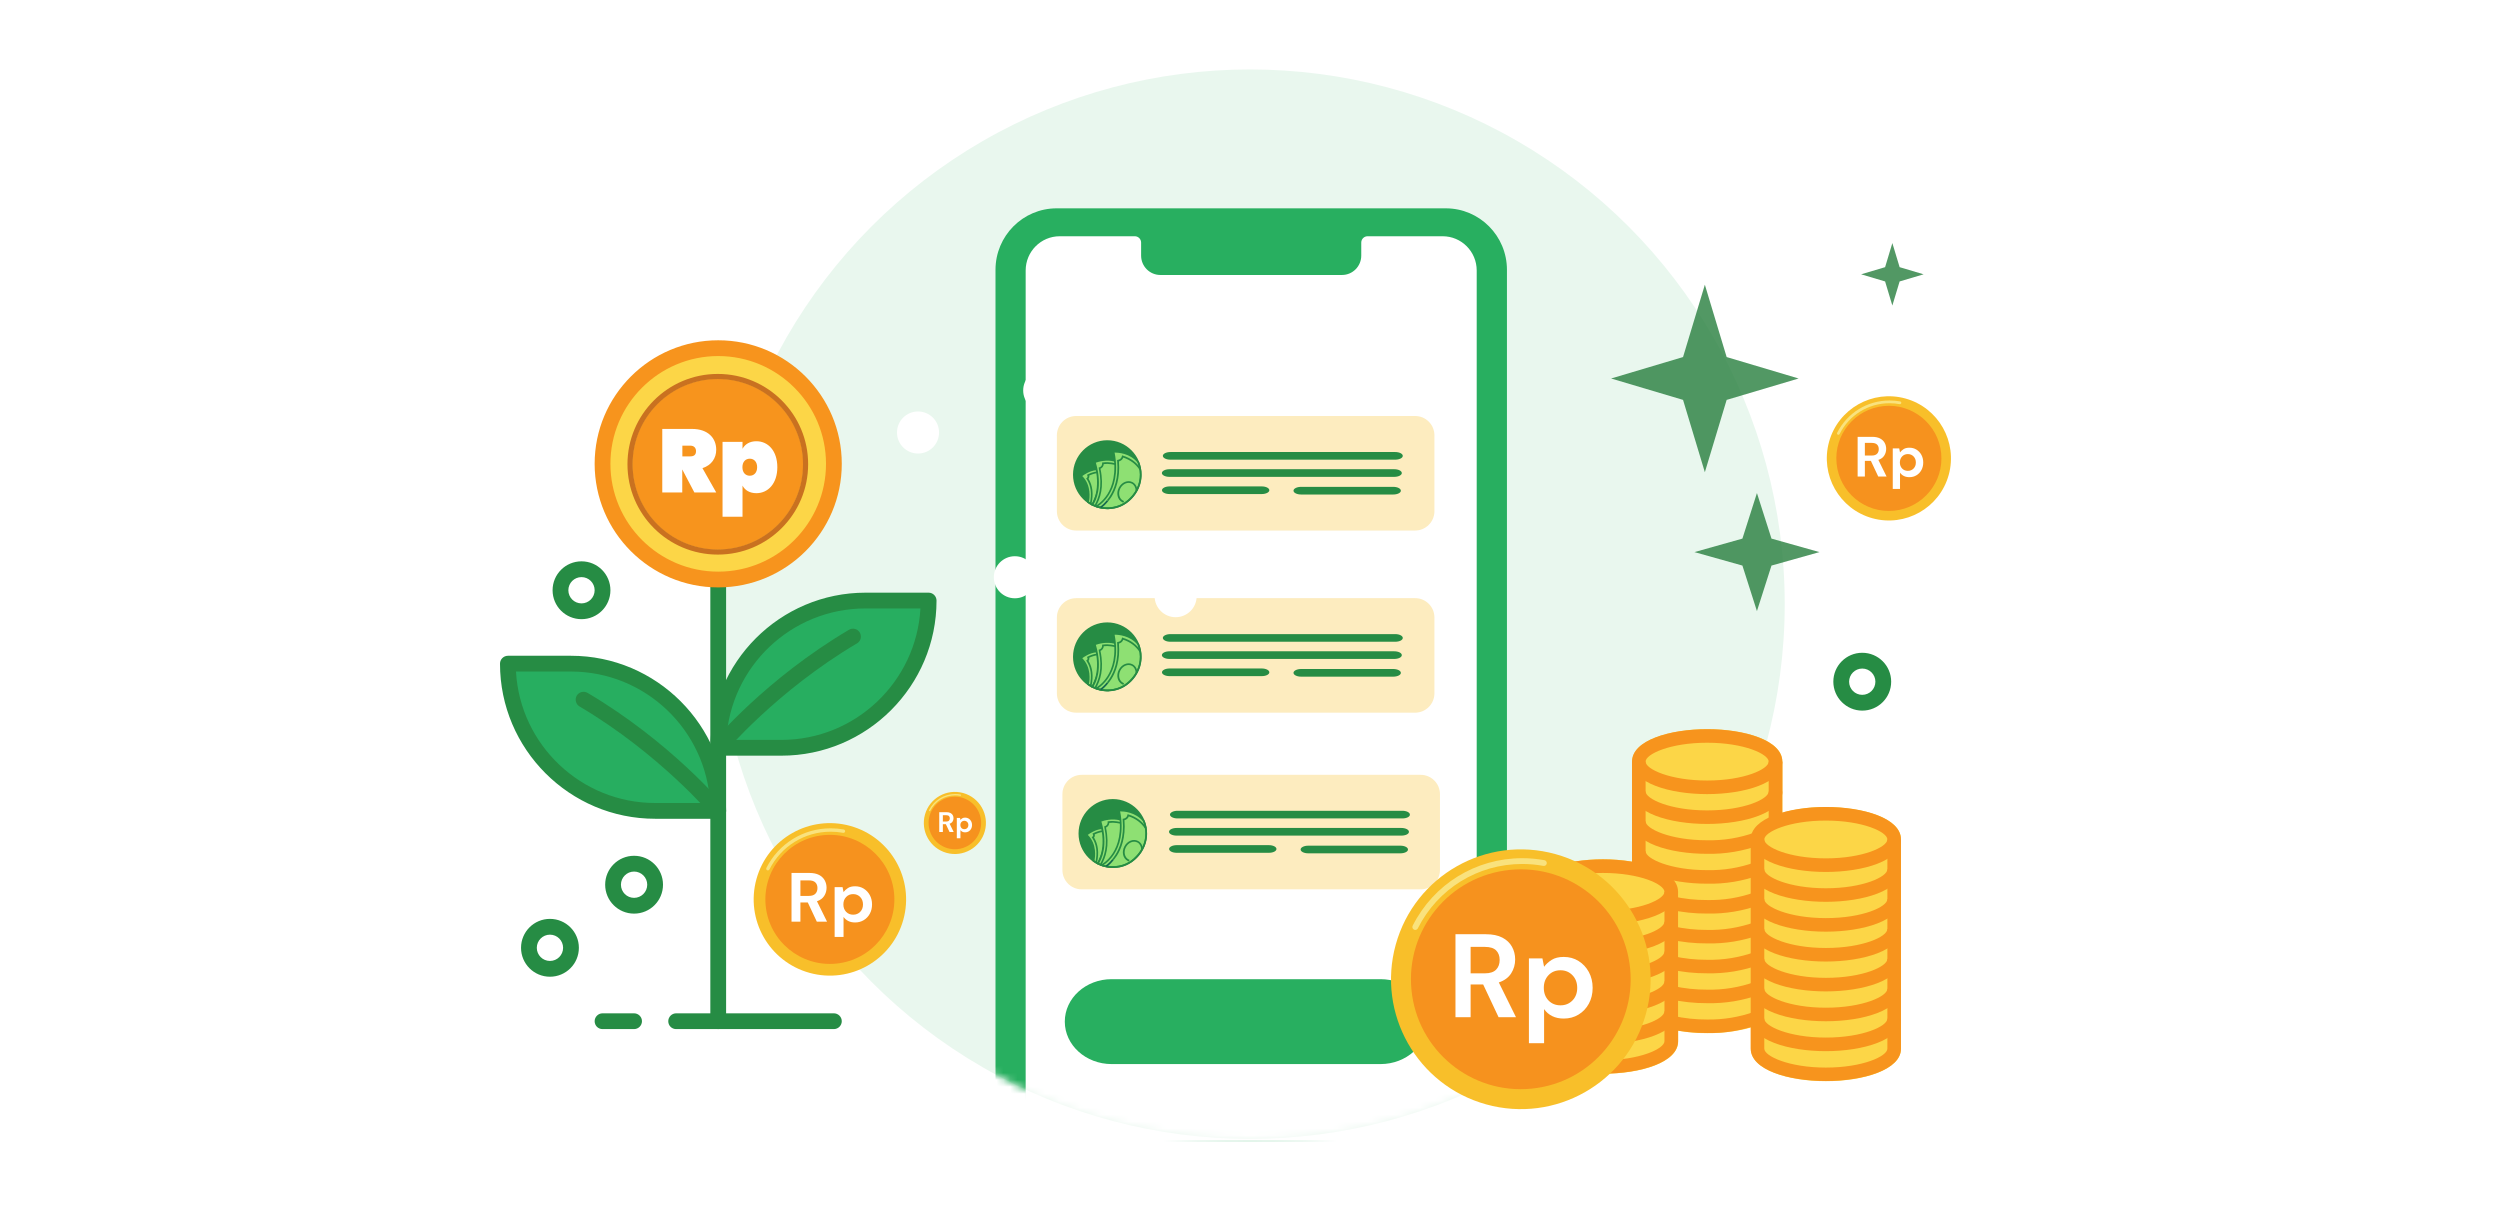 <svg width="360" height="174" viewBox="0 0 360 174" fill="none" xmlns="http://www.w3.org/2000/svg">
<rect width="360" height="174" fill="white"/>
<circle cx="77" cy="77" r="77" transform="matrix(-1 0 0 1 257 10)" fill="#E9F7EE"/>
<mask id="mask0_124_5194" style="mask-type:alpha" maskUnits="userSpaceOnUse" x="103" y="10" width="154" height="154">
<circle cx="77" cy="77" r="77" transform="matrix(-1 0 0 1 257 10)" fill="#E9F7EE"/>
</mask>
<g mask="url(#mask0_124_5194)">
<path d="M152.159 168.26H208.193C213.054 168.26 217 164.293 217 159.408V38.851C217 33.966 213.054 30 208.193 30H152.159C147.298 30 143.352 33.966 143.352 38.851V159.408C143.352 164.304 147.298 168.26 152.159 168.26Z" fill="#28AF60"/>
<path d="M164.32 34.928V36.809C164.32 38.354 165.568 39.597 167.095 39.597H193.246C194.784 39.597 196.021 38.343 196.021 36.809V34.928C196.021 34.431 196.429 34.02 196.924 34.02H207.741C210.451 34.02 212.645 36.225 212.645 38.949V159.311C212.645 162.035 210.451 164.239 207.741 164.239H152.599C149.89 164.239 147.696 162.035 147.696 159.311V38.949C147.696 36.225 149.89 34.02 152.599 34.02H163.417C163.912 34.02 164.32 34.431 164.32 34.928Z" fill="white"/>
<path d="M160.073 153.227H198.795C202.526 153.227 205.537 150.487 205.537 147.113C205.537 143.73 202.515 141 198.795 141H160.073C156.341 141 153.331 143.74 153.331 147.113C153.331 150.487 156.352 153.227 160.073 153.227Z" fill="#28AF60"/>
<path fill-rule="evenodd" clip-rule="evenodd" d="M203.784 76.396H154.965C153.438 76.396 152.191 75.154 152.191 73.608V62.693C152.191 61.158 153.427 59.904 154.965 59.904H203.784C205.311 59.904 206.559 61.147 206.559 62.693V73.608C206.559 75.143 205.311 76.396 203.784 76.396Z" fill="#F8BF2A" fill-opacity="0.3"/>
<path d="M200.905 66.194H168.544C167.934 66.194 167.449 65.946 167.449 65.643C167.449 65.34 167.948 65.092 168.544 65.092H200.905C201.515 65.092 202 65.34 202 65.643C202 65.946 201.515 66.194 200.905 66.194Z" fill="#268C44"/>
<path d="M200.766 68.669H168.405C167.795 68.669 167.31 68.421 167.31 68.118C167.31 67.815 167.809 67.567 168.405 67.567H200.766C201.376 67.567 201.861 67.815 201.861 68.118C201.861 68.421 201.376 68.669 200.766 68.669Z" fill="#268C44"/>
<path d="M181.688 71.144H168.419C167.809 71.144 167.324 70.895 167.324 70.593C167.324 70.29 167.823 70.042 168.419 70.042H181.688C182.298 70.042 182.783 70.29 182.783 70.593C182.783 70.895 182.298 71.144 181.688 71.144Z" fill="#268C44"/>
<path d="M200.627 71.209H187.358C186.748 71.209 186.263 70.96 186.263 70.658C186.263 70.355 186.762 70.106 187.358 70.106H200.627C201.237 70.106 201.723 70.355 201.723 70.658C201.736 70.96 201.237 71.209 200.627 71.209Z" fill="#268C44"/>
<path d="M159.45 73.187C162.104 73.187 164.256 71.024 164.256 68.356C164.256 65.688 162.104 63.525 159.45 63.525C156.795 63.525 154.643 65.688 154.643 68.356C154.643 71.024 156.795 73.187 159.45 73.187Z" fill="#268C44"/>
<path d="M157.289 72.679C158.977 69.653 157.912 67.588 157.912 67.588C156.643 67.675 155.665 68.55 155.665 68.55C157.267 70.031 156.665 72.3 156.665 72.3C156.665 72.3 157.117 72.614 157.289 72.679Z" fill="#8EE073"/>
<path d="M157.342 72.83L157.245 72.797C157.062 72.733 156.643 72.441 156.6 72.408L156.524 72.354L156.546 72.268C156.557 72.246 157.105 70.052 155.578 68.637L155.481 68.55L155.578 68.464C155.621 68.431 156.6 67.556 157.901 67.469L157.976 67.459L158.008 67.534C158.051 67.621 159.084 69.696 157.385 72.743L157.342 72.83ZM156.804 72.246C156.922 72.322 157.105 72.441 157.234 72.516C158.621 69.955 157.998 68.096 157.836 67.707C156.901 67.805 156.127 68.345 155.847 68.55C157.191 69.901 156.901 71.825 156.804 72.246Z" fill="#268C44"/>
<path d="M160.6 66.367C159.117 65.935 157.654 66.54 157.654 66.54C158.869 70.604 157.289 72.668 157.289 72.668C157.289 72.668 158.235 73.187 159.643 73.187C159.643 73.187 161.751 68.194 160.6 66.367Z" fill="#8EE073"/>
<path d="M159.729 73.316H159.643C158.213 73.316 157.266 72.808 157.223 72.787L157.094 72.722L157.18 72.603C157.191 72.582 158.707 70.539 157.524 66.583L157.492 66.475L157.589 66.432C157.653 66.41 159.116 65.805 160.621 66.248L160.664 66.259L160.686 66.302C161.858 68.161 159.826 73.025 159.74 73.23L159.729 73.316ZM157.471 72.625C157.761 72.754 158.535 73.046 159.567 73.068C159.826 72.441 161.503 68.14 160.524 66.475C159.342 66.14 158.159 66.497 157.804 66.626C158.825 70.128 157.793 72.127 157.471 72.625Z" fill="#268C44"/>
<path d="M163.933 66.594C162.6 64.876 160.353 65.07 160.353 65.07C161.568 71.068 157.847 72.916 157.847 72.916C157.847 72.916 160.094 73.77 162.03 72.441C162.03 72.441 165.288 70.355 163.933 66.594Z" fill="#8EE073"/>
<path d="M159.524 73.316C158.567 73.316 157.858 73.057 157.804 73.035L157.546 72.938L157.793 72.808C157.804 72.808 158.707 72.344 159.46 71.166C160.148 70.085 160.847 68.139 160.234 65.092L160.202 64.962L160.342 64.951C160.438 64.941 162.664 64.768 164.03 66.518L164.041 66.529L164.052 66.551C164.772 68.539 164.202 70.063 163.6 70.993C162.944 71.998 162.137 72.516 162.105 72.538C161.223 73.143 160.299 73.316 159.524 73.316ZM158.148 72.873C158.783 73.046 160.481 73.349 161.965 72.333C161.976 72.322 162.772 71.803 163.396 70.841C164.224 69.566 164.363 68.15 163.826 66.637C162.729 65.254 160.998 65.168 160.503 65.168C161.094 68.226 160.374 70.182 159.664 71.284C159.105 72.171 158.481 72.657 158.148 72.873Z" fill="#268C44"/>
<path d="M159.449 73.316C156.729 73.316 154.514 71.09 154.514 68.356C154.514 65.621 156.729 63.395 159.449 63.395C162.17 63.395 164.385 65.621 164.385 68.356C164.385 71.09 162.17 73.316 159.449 73.316ZM159.449 63.644C156.868 63.644 154.761 65.762 154.761 68.356C154.761 70.95 156.868 73.068 159.449 73.068C162.03 73.068 164.138 70.95 164.138 68.356C164.138 65.751 162.041 63.644 159.449 63.644Z" fill="#268C44"/>
<path d="M158.557 73.165L158.417 72.96C158.729 72.754 159.062 72.43 159.385 72.03L159.578 72.181C159.234 72.603 158.89 72.938 158.557 73.165Z" fill="#14684E"/>
<path d="M159.578 72.181L159.385 72.03C159.535 71.836 159.697 71.63 159.826 71.414C160.428 70.474 161.095 68.831 160.869 66.356L160.858 66.237L160.976 66.216C161.277 66.172 161.492 65.978 161.546 65.697L161.578 65.567L161.707 65.611C162.826 65.956 163.697 66.594 164.299 67.513L164.095 67.653C163.546 66.821 162.75 66.227 161.75 65.891C161.654 66.172 161.428 66.367 161.127 66.443C161.331 68.939 160.654 70.593 160.041 71.555C159.901 71.76 159.74 71.987 159.578 72.181Z" fill="#268C44"/>
<path d="M161.772 72.387C161.707 72.365 161.654 72.344 161.589 72.311C160.912 71.955 160.686 71.025 161.105 70.225C161.524 69.426 162.406 69.069 163.084 69.426C163.514 69.653 163.772 70.106 163.783 70.647H163.535C163.525 70.193 163.32 69.815 162.976 69.642C162.417 69.35 161.675 69.663 161.331 70.334C160.987 71.004 161.159 71.793 161.718 72.084C161.761 72.106 161.815 72.127 161.858 72.149L161.772 72.387Z" fill="#268C44"/>
<path d="M157.815 72.895L157.6 72.776C158.191 71.706 158.793 70.139 158.223 67.437L158.202 67.329L158.309 67.297C158.546 67.232 158.707 67.005 158.707 66.756C158.707 66.745 158.707 66.745 158.707 66.735L158.697 66.605L158.804 66.594C159.03 66.562 159.245 66.551 159.46 66.551C159.772 66.551 160.331 66.637 160.6 66.702L160.546 66.94C160.299 66.886 159.75 66.799 159.46 66.799C159.299 66.799 159.116 66.81 158.944 66.832C158.922 67.124 158.74 67.383 158.471 67.502C159.03 70.204 158.417 71.803 157.815 72.895Z" fill="#268C44"/>
<path d="M157.18 72.549L156.944 72.495C157.245 71.068 157.094 69.923 156.471 68.983L156.406 68.885L156.503 68.82C156.567 68.766 156.61 68.701 156.61 68.615C156.61 68.572 156.6 68.529 156.578 68.485L156.514 68.377L156.632 68.312C156.933 68.15 157.481 67.945 157.998 67.88L158.03 68.129C157.589 68.183 157.137 68.345 156.847 68.485C156.858 68.529 156.868 68.572 156.868 68.615C156.868 68.734 156.825 68.853 156.75 68.939C157.342 69.912 157.481 71.101 157.18 72.549Z" fill="#268C44"/>
<path fill-rule="evenodd" clip-rule="evenodd" d="M203.784 102.626H154.965C153.438 102.626 152.191 101.383 152.191 99.838V88.922C152.191 87.388 153.427 86.134 154.965 86.134H203.784C205.311 86.134 206.559 87.377 206.559 88.922V99.838C206.559 101.372 205.311 102.626 203.784 102.626Z" fill="#F8BF2A" fill-opacity="0.3"/>
<path d="M200.905 92.413H168.544C167.934 92.413 167.449 92.165 167.449 91.862C167.449 91.559 167.948 91.311 168.544 91.311H200.905C201.515 91.311 202 91.559 202 91.862C202 92.175 201.515 92.413 200.905 92.413Z" fill="#268C44"/>
<path d="M200.766 94.888H168.405C167.795 94.888 167.31 94.639 167.31 94.337C167.31 94.034 167.809 93.786 168.405 93.786H200.766C201.376 93.786 201.861 94.034 201.861 94.337C201.861 94.65 201.376 94.888 200.766 94.888Z" fill="#268C44"/>
<path d="M181.688 97.363H168.419C167.809 97.363 167.324 97.114 167.324 96.812C167.324 96.509 167.823 96.26 168.419 96.26H181.688C182.298 96.26 182.783 96.509 182.783 96.812C182.783 97.125 182.298 97.363 181.688 97.363Z" fill="#268C44"/>
<path d="M200.627 97.439H187.358C186.748 97.439 186.263 97.19 186.263 96.887C186.263 96.585 186.762 96.336 187.358 96.336H200.627C201.237 96.336 201.723 96.585 201.723 96.887C201.736 97.19 201.237 97.439 200.627 97.439Z" fill="#268C44"/>
<path d="M159.45 99.416C162.104 99.416 164.256 97.253 164.256 94.585C164.256 91.917 162.104 89.754 159.45 89.754C156.795 89.754 154.643 91.917 154.643 94.585C154.643 97.253 156.795 99.416 159.45 99.416Z" fill="#268C44"/>
<path d="M157.289 98.898C158.977 95.871 157.912 93.807 157.912 93.807C156.643 93.894 155.665 94.769 155.665 94.769C157.267 96.25 156.665 98.519 156.665 98.519C156.665 98.519 157.117 98.844 157.289 98.898Z" fill="#8EE073"/>
<path d="M157.342 99.049L157.245 99.016C157.062 98.952 156.643 98.66 156.6 98.627L156.524 98.573L156.546 98.487C156.557 98.465 157.105 96.271 155.578 94.856L155.481 94.769L155.578 94.683C155.621 94.65 156.6 93.775 157.901 93.688L157.976 93.678L158.008 93.753C158.051 93.84 159.084 95.915 157.385 98.962L157.342 99.049ZM156.804 98.476C156.922 98.552 157.105 98.671 157.234 98.746C158.621 96.185 157.998 94.326 157.836 93.937C156.901 94.034 156.127 94.575 155.847 94.78C157.191 96.131 156.901 98.044 156.804 98.476Z" fill="#268C44"/>
<path d="M160.6 92.597C159.117 92.164 157.654 92.77 157.654 92.77C158.869 96.833 157.289 98.897 157.289 98.897C157.289 98.897 158.235 99.416 159.643 99.416C159.643 99.416 161.751 94.423 160.6 92.597Z" fill="#8EE073"/>
<path d="M159.729 99.546H159.643C158.213 99.546 157.266 99.038 157.223 99.016L157.094 98.951L157.18 98.833C157.191 98.811 158.707 96.768 157.524 92.813L157.492 92.705L157.589 92.662C157.653 92.64 159.116 92.035 160.621 92.478L160.664 92.489L160.686 92.532C161.858 94.391 159.826 99.254 159.74 99.46L159.729 99.546ZM157.471 98.854C157.761 98.984 158.535 99.276 159.567 99.297C159.826 98.671 161.503 94.369 160.524 92.705C159.342 92.37 158.159 92.727 157.804 92.856C158.825 96.358 157.793 98.357 157.471 98.854Z" fill="#268C44"/>
<path d="M163.933 92.813C162.6 91.094 160.353 91.289 160.353 91.289C161.568 97.287 157.847 99.135 157.847 99.135C157.847 99.135 160.094 99.989 162.03 98.66C162.03 98.671 165.288 96.585 163.933 92.813Z" fill="#8EE073"/>
<path d="M159.524 99.546C158.567 99.546 157.858 99.287 157.804 99.265L157.546 99.168L157.793 99.038C157.804 99.038 158.707 98.573 159.46 97.395C160.148 96.314 160.847 94.369 160.234 91.322L160.202 91.192L160.342 91.181C160.438 91.17 162.664 90.997 164.03 92.748L164.041 92.759L164.052 92.781C164.772 94.769 164.202 96.293 163.6 97.222C162.944 98.228 162.137 98.746 162.105 98.768C161.223 99.373 160.299 99.546 159.524 99.546ZM158.148 99.103C158.783 99.276 160.481 99.578 161.965 98.562C161.976 98.552 162.772 98.033 163.396 97.071C164.224 95.796 164.363 94.38 163.826 92.867C162.729 91.484 160.998 91.397 160.503 91.397C161.094 94.456 160.374 96.412 159.664 97.514C159.105 98.39 158.481 98.887 158.148 99.103Z" fill="#268C44"/>
<path d="M159.449 99.546C156.729 99.546 154.514 97.32 154.514 94.585C154.514 91.851 156.729 89.625 159.449 89.625C162.17 89.625 164.385 91.851 164.385 94.585C164.385 97.32 162.17 99.546 159.449 99.546ZM159.449 89.873C156.868 89.873 154.761 91.992 154.761 94.585C154.761 97.179 156.868 99.297 159.449 99.297C162.03 99.297 164.138 97.179 164.138 94.585C164.138 91.981 162.041 89.873 159.449 89.873Z" fill="#268C44"/>
<path d="M158.557 99.395L158.417 99.189C158.729 98.984 159.062 98.66 159.385 98.26L159.578 98.411C159.234 98.833 158.89 99.168 158.557 99.395Z" fill="#14684E"/>
<path d="M159.578 98.411L159.385 98.26C159.535 98.065 159.697 97.86 159.826 97.644C160.428 96.704 161.095 95.061 160.869 92.586L160.858 92.467L160.976 92.445C161.277 92.402 161.492 92.208 161.546 91.927L161.578 91.797L161.707 91.84C162.826 92.186 163.697 92.824 164.299 93.742L164.095 93.883C163.546 93.051 162.75 92.456 161.75 92.121C161.654 92.402 161.428 92.597 161.127 92.672C161.331 95.169 160.654 96.823 160.041 97.784C159.901 97.99 159.74 98.217 159.578 98.411Z" fill="#268C44"/>
<path d="M161.772 98.617C161.707 98.595 161.654 98.573 161.589 98.541C160.912 98.184 160.686 97.255 161.105 96.455C161.524 95.655 162.406 95.299 163.084 95.655C163.514 95.882 163.772 96.336 163.783 96.877H163.535C163.525 96.423 163.32 96.044 162.976 95.871C162.417 95.58 161.675 95.893 161.331 96.563C160.987 97.233 161.159 98.022 161.718 98.314C161.761 98.336 161.815 98.357 161.858 98.379L161.772 98.617Z" fill="#268C44"/>
<path d="M157.815 99.124L157.6 99.006C158.191 97.936 158.793 96.369 158.223 93.667L158.202 93.559L158.309 93.526C158.546 93.461 158.707 93.234 158.707 92.986C158.707 92.975 158.707 92.975 158.707 92.964L158.697 92.835L158.804 92.824C159.03 92.791 159.245 92.781 159.46 92.781C159.772 92.781 160.331 92.867 160.6 92.932L160.546 93.17C160.299 93.115 159.75 93.029 159.46 93.029C159.299 93.029 159.116 93.04 158.944 93.061C158.922 93.353 158.74 93.613 158.471 93.732C159.03 96.433 158.417 98.033 157.815 99.124Z" fill="#268C44"/>
<path d="M157.18 98.779L156.944 98.725C157.245 97.298 157.094 96.153 156.471 95.212L156.406 95.115L156.503 95.05C156.567 94.996 156.61 94.931 156.61 94.845C156.61 94.802 156.6 94.758 156.578 94.715L156.514 94.607L156.632 94.542C156.933 94.38 157.481 94.175 157.998 94.11L158.03 94.358C157.589 94.412 157.137 94.575 156.847 94.715C156.858 94.758 156.868 94.802 156.868 94.845C156.868 94.964 156.825 95.082 156.75 95.169C157.342 96.142 157.481 97.331 157.18 98.779Z" fill="#268C44"/>
<path fill-rule="evenodd" clip-rule="evenodd" d="M204.58 128.067H155.761C154.234 128.067 152.987 126.824 152.987 125.279V114.363C152.987 112.828 154.223 111.575 155.761 111.575H204.58C206.107 111.575 207.354 112.818 207.354 114.363V125.279C207.354 126.813 206.118 128.067 204.58 128.067Z" fill="#F8BF2A" fill-opacity="0.3"/>
<path d="M201.931 117.854H169.57C168.96 117.854 168.475 117.605 168.475 117.303C168.475 117 168.974 116.751 169.57 116.751H201.931C202.541 116.751 203.026 117 203.026 117.303C203.04 117.616 202.541 117.854 201.931 117.854Z" fill="#268C44"/>
<path d="M201.792 120.329H169.431C168.821 120.329 168.336 120.08 168.336 119.778C168.336 119.475 168.835 119.226 169.431 119.226H201.792C202.402 119.226 202.887 119.475 202.887 119.778C202.901 120.091 202.402 120.329 201.792 120.329Z" fill="#268C44"/>
<path d="M182.714 122.804H169.445C168.835 122.804 168.35 122.555 168.35 122.252C168.35 121.95 168.849 121.701 169.445 121.701H182.714C183.324 121.701 183.809 121.95 183.809 122.252C183.809 122.566 183.324 122.804 182.714 122.804Z" fill="#268C44"/>
<path d="M201.653 122.879H188.384C187.774 122.879 187.289 122.631 187.289 122.328C187.289 122.025 187.788 121.777 188.384 121.777H201.653C202.263 121.777 202.749 122.025 202.749 122.328C202.762 122.631 202.263 122.879 201.653 122.879Z" fill="#268C44"/>
<path d="M160.245 124.857C162.9 124.857 165.052 122.694 165.052 120.026C165.052 117.358 162.9 115.195 160.245 115.195C157.591 115.195 155.439 117.358 155.439 120.026C155.439 122.694 157.591 124.857 160.245 124.857Z" fill="#268C44"/>
<path d="M158.084 124.338C159.773 121.312 158.708 119.248 158.708 119.248C157.439 119.334 156.461 120.21 156.461 120.21C158.063 121.69 157.461 123.96 157.461 123.96C157.461 123.96 157.912 124.284 158.084 124.338Z" fill="#8EE073"/>
<path d="M158.137 124.49L158.04 124.457C157.858 124.392 157.438 124.101 157.395 124.068L157.32 124.014L157.342 123.928C157.352 123.906 157.901 121.712 156.374 120.296L156.277 120.21L156.374 120.123C156.417 120.091 157.395 119.216 158.696 119.129L158.772 119.118L158.804 119.194C158.847 119.28 159.879 121.355 158.18 124.403L158.137 124.49ZM157.6 123.917C157.718 123.992 157.901 124.111 158.03 124.187C159.417 121.626 158.793 119.767 158.632 119.378C157.696 119.475 156.922 120.015 156.643 120.221C157.997 121.572 157.696 123.485 157.6 123.917Z" fill="#268C44"/>
<path d="M161.396 118.038C159.912 117.605 158.45 118.21 158.45 118.21C159.665 122.274 158.084 124.338 158.084 124.338C158.084 124.338 159.03 124.857 160.439 124.857C160.439 124.857 162.547 119.864 161.396 118.038Z" fill="#8EE073"/>
<path d="M160.524 124.987H160.438C159.008 124.987 158.062 124.479 158.019 124.457L157.89 124.392L157.976 124.273C157.987 124.252 159.503 122.209 158.32 118.254L158.288 118.146L158.385 118.102C158.449 118.081 159.911 117.476 161.417 117.919L161.46 117.929L161.481 117.973C162.654 119.832 160.621 124.695 160.535 124.9L160.524 124.987ZM158.266 124.295C158.557 124.425 159.331 124.717 160.363 124.738C160.621 124.111 162.299 119.81 161.32 118.146C160.137 117.811 158.954 118.167 158.6 118.297C159.621 121.798 158.589 123.798 158.266 124.295Z" fill="#268C44"/>
<path d="M164.729 118.254C163.396 116.535 161.148 116.73 161.148 116.73C162.363 122.728 158.643 124.576 158.643 124.576C158.643 124.576 160.89 125.43 162.826 124.1C162.826 124.111 166.084 122.025 164.729 118.254Z" fill="#8EE073"/>
<path d="M160.32 124.987C159.363 124.987 158.653 124.727 158.6 124.706L158.342 124.608L158.589 124.479C158.6 124.479 159.503 124.014 160.256 122.836C160.944 121.755 161.643 119.81 161.03 116.762L160.998 116.633L161.137 116.622C161.234 116.611 163.46 116.438 164.826 118.189L164.836 118.2L164.847 118.221C165.568 120.21 164.998 121.734 164.396 122.663C163.74 123.668 162.933 124.187 162.901 124.209C162.019 124.814 161.094 124.987 160.32 124.987ZM158.944 124.544C159.578 124.717 161.277 125.019 162.761 124.003C162.772 123.992 163.568 123.474 164.191 122.512C165.019 121.237 165.159 119.821 164.621 118.308C163.525 116.924 161.793 116.838 161.299 116.838C161.89 119.896 161.17 121.853 160.46 122.955C159.901 123.83 159.277 124.327 158.944 124.544Z" fill="#268C44"/>
<path d="M160.245 124.987C157.524 124.987 155.309 122.76 155.309 120.026C155.309 117.292 157.524 115.065 160.245 115.065C162.965 115.065 165.181 117.292 165.181 120.026C165.181 122.76 162.965 124.987 160.245 124.987ZM160.245 115.314C157.664 115.314 155.557 117.432 155.557 120.026C155.557 122.62 157.664 124.738 160.245 124.738C162.826 124.738 164.933 122.62 164.933 120.026C164.944 117.422 162.836 115.314 160.245 115.314Z" fill="#268C44"/>
<path d="M159.352 124.835L159.213 124.63C159.524 124.425 159.858 124.1 160.18 123.701L160.374 123.852C160.041 124.273 159.697 124.608 159.352 124.835Z" fill="#14684E"/>
<path d="M160.374 123.852L160.18 123.701C160.331 123.506 160.492 123.301 160.621 123.085C161.223 122.144 161.89 120.502 161.664 118.027L161.654 117.908L161.772 117.886C162.073 117.843 162.288 117.648 162.342 117.367L162.374 117.238L162.503 117.281C163.621 117.627 164.492 118.265 165.095 119.183L164.89 119.324C164.342 118.491 163.546 117.897 162.546 117.562C162.449 117.843 162.224 118.038 161.922 118.113C162.127 120.61 161.449 122.263 160.836 123.225C160.697 123.43 160.535 123.657 160.374 123.852Z" fill="#268C44"/>
<path d="M162.567 124.057C162.503 124.036 162.449 124.014 162.385 123.982C161.707 123.625 161.481 122.696 161.901 121.896C162.309 121.096 163.202 120.739 163.879 121.096C164.31 121.323 164.568 121.777 164.578 122.317H164.331C164.32 121.863 164.116 121.485 163.772 121.312C163.213 121.02 162.471 121.334 162.127 122.004C161.783 122.674 161.955 123.463 162.514 123.755C162.557 123.776 162.611 123.798 162.654 123.82L162.567 124.057Z" fill="#268C44"/>
<path d="M158.61 124.565L158.395 124.446C158.987 123.376 159.589 121.809 159.019 119.107L158.998 118.999L159.105 118.967C159.342 118.902 159.503 118.675 159.503 118.427C159.503 118.416 159.503 118.416 159.503 118.405L159.492 118.275L159.6 118.264C159.826 118.232 160.041 118.221 160.256 118.221C160.568 118.221 161.127 118.308 161.396 118.373L161.342 118.61C161.094 118.556 160.546 118.47 160.256 118.47C160.094 118.47 159.912 118.481 159.74 118.502C159.718 118.794 159.535 119.053 159.266 119.172C159.826 121.874 159.213 123.474 158.61 124.565Z" fill="#268C44"/>
<path d="M157.976 124.219L157.739 124.165C158.041 122.739 157.89 121.593 157.266 120.653L157.202 120.556L157.299 120.491C157.363 120.437 157.406 120.372 157.406 120.286C157.406 120.242 157.395 120.199 157.374 120.156L157.309 120.048L157.428 119.983C157.729 119.821 158.277 119.615 158.793 119.551L158.825 119.799C158.385 119.853 157.933 120.015 157.643 120.156C157.653 120.199 157.664 120.242 157.664 120.286C157.664 120.404 157.621 120.523 157.546 120.61C158.137 121.582 158.288 122.771 157.976 124.219Z" fill="#268C44"/>
</g>
<path d="M248.638 51.416L245.499 41L242.358 51.416L232 54.503L242.358 57.584L245.499 68L248.638 57.584L259 54.503L248.638 51.416Z" fill="#277F3E" fill-opacity="0.8"/>
<path d="M255.093 77.559L252.999 71L250.907 77.559L244 79.502L250.907 81.442L252.999 88L255.093 81.442L262 79.502L255.093 77.559Z" fill="#277F3E" fill-opacity="0.8"/>
<path d="M273.546 38.472L272.498 35L271.454 38.472L268 39.5L271.454 40.528L272.498 44L273.546 40.528L277 39.5L273.546 38.472Z" fill="#277F3E" fill-opacity="0.8"/>
<path d="M130.079 132.441C131.697 126.598 128.273 120.549 122.433 118.93C116.592 117.312 110.546 120.737 108.929 126.581C107.311 132.424 110.735 138.473 116.575 140.092C122.416 141.71 128.461 138.285 130.079 132.441Z" fill="#F8BF2A"/>
<path d="M110.578 125.341C110.542 125.341 110.503 125.332 110.467 125.314C110.347 125.254 110.299 125.107 110.359 124.984C112.137 121.463 115.687 119.276 119.626 119.276C120.256 119.276 120.886 119.333 121.497 119.444C121.629 119.468 121.719 119.597 121.695 119.729C121.671 119.861 121.545 119.951 121.41 119.927C120.826 119.819 120.226 119.765 119.626 119.765C115.873 119.765 112.488 121.85 110.797 125.206C110.752 125.293 110.668 125.341 110.578 125.341Z" fill="#F9E27D"/>
<path d="M120.417 138.759C125.522 138.254 129.25 133.704 128.745 128.596C128.24 123.489 123.692 119.758 118.587 120.264C113.482 120.769 109.754 125.32 110.259 130.427C110.764 135.534 115.312 139.265 120.417 138.759Z" fill="#F6921E"/>
<path d="M113.978 132.718V125.704H116.551C117.111 125.704 117.573 125.8 117.939 125.989C118.301 126.178 118.574 126.436 118.754 126.76C118.934 127.084 119.024 127.444 119.024 127.837C119.024 128.263 118.913 128.656 118.688 129.01C118.463 129.364 118.116 129.622 117.642 129.781L119.093 132.718H117.621L116.32 129.952H115.258V132.718H113.978ZM115.261 129.01H116.473C116.898 129.01 117.213 128.905 117.414 128.698C117.615 128.491 117.714 128.218 117.714 127.876C117.714 127.543 117.615 127.276 117.417 127.075C117.219 126.874 116.901 126.775 116.461 126.775H115.258V129.01H115.261Z" fill="white"/>
<path d="M120.187 134.92V127.747H121.329L121.47 128.458C121.629 128.239 121.842 128.044 122.106 127.876C122.37 127.708 122.712 127.624 123.131 127.624C123.599 127.624 124.016 127.738 124.382 127.966C124.747 128.194 125.038 128.503 125.254 128.899C125.467 129.292 125.575 129.742 125.575 130.24C125.575 130.741 125.467 131.188 125.254 131.578C125.041 131.968 124.75 132.277 124.382 132.499C124.016 132.724 123.596 132.835 123.131 132.835C122.757 132.835 122.43 132.766 122.151 132.625C121.872 132.484 121.644 132.289 121.47 132.034V134.92H120.187ZM122.859 131.716C123.266 131.716 123.602 131.578 123.869 131.305C124.136 131.032 124.271 130.678 124.271 130.243C124.271 129.808 124.139 129.451 123.869 129.172C123.602 128.893 123.263 128.752 122.859 128.752C122.445 128.752 122.106 128.89 121.842 129.169C121.578 129.445 121.446 129.802 121.446 130.237C121.446 130.672 121.578 131.026 121.842 131.305C122.106 131.578 122.445 131.716 122.859 131.716Z" fill="white"/>
<path d="M141.811 119.699C142.47 117.318 141.075 114.853 138.695 114.194C136.316 113.535 133.852 114.93 133.193 117.311C132.534 119.692 133.929 122.157 136.309 122.816C138.688 123.475 141.152 122.08 141.811 119.699Z" fill="#F8BF2A"/>
<path d="M133.865 116.806C133.851 116.806 133.835 116.802 133.82 116.795C133.771 116.771 133.752 116.711 133.776 116.661C134.5 115.226 135.947 114.335 137.552 114.335C137.809 114.335 138.065 114.358 138.314 114.403C138.368 114.413 138.405 114.465 138.395 114.519C138.385 114.573 138.334 114.61 138.279 114.6C138.041 114.556 137.796 114.534 137.552 114.534C136.023 114.534 134.643 115.383 133.954 116.751C133.936 116.787 133.902 116.806 133.865 116.806Z" fill="#F9E27D"/>
<path d="M137.874 122.273C139.954 122.067 141.473 120.213 141.267 118.132C141.061 116.051 139.208 114.531 137.128 114.737C135.049 114.943 133.529 116.797 133.735 118.878C133.941 120.959 135.794 122.479 137.874 122.273Z" fill="#F6921E"/>
<path d="M135.251 119.812V116.954H136.299C136.527 116.954 136.715 116.993 136.864 117.07C137.012 117.147 137.123 117.252 137.197 117.384C137.27 117.516 137.307 117.663 137.307 117.823C137.307 117.997 137.261 118.157 137.17 118.301C137.078 118.445 136.936 118.55 136.743 118.615L137.335 119.812H136.735L136.205 118.685H135.772V119.812H135.251ZM135.773 118.301H136.267C136.44 118.301 136.569 118.258 136.651 118.174C136.732 118.089 136.773 117.978 136.773 117.839C136.773 117.703 136.732 117.594 136.652 117.513C136.571 117.431 136.442 117.39 136.262 117.39H135.772V118.301H135.773Z" fill="white"/>
<path d="M137.781 120.709V117.786H138.246L138.303 118.076C138.368 117.987 138.455 117.907 138.562 117.839C138.67 117.77 138.809 117.736 138.98 117.736C139.171 117.736 139.341 117.783 139.49 117.876C139.639 117.968 139.757 118.094 139.845 118.256C139.932 118.416 139.976 118.599 139.976 118.802C139.976 119.006 139.932 119.188 139.845 119.347C139.758 119.506 139.64 119.632 139.49 119.722C139.341 119.814 139.17 119.859 138.98 119.859C138.828 119.859 138.694 119.831 138.581 119.774C138.467 119.716 138.374 119.637 138.303 119.533V120.709H137.781ZM138.869 119.403C139.035 119.403 139.172 119.347 139.281 119.236C139.389 119.125 139.444 118.98 139.444 118.803C139.444 118.626 139.391 118.481 139.281 118.367C139.172 118.253 139.034 118.196 138.869 118.196C138.7 118.196 138.562 118.252 138.455 118.366C138.347 118.478 138.294 118.624 138.294 118.801C138.294 118.978 138.347 119.122 138.455 119.236C138.562 119.347 138.7 119.403 138.869 119.403Z" fill="white"/>
<path d="M280.614 68.393C281.932 63.633 279.143 58.705 274.386 57.387C269.628 56.069 264.703 58.859 263.386 63.619C262.068 68.379 264.857 73.306 269.614 74.624C274.372 75.943 279.297 73.153 280.614 68.393Z" fill="#F8BF2A"/>
<path d="M264.729 62.609C264.699 62.609 264.668 62.602 264.638 62.587C264.541 62.538 264.502 62.419 264.55 62.318C265.999 59.45 268.89 57.668 272.1 57.668C272.612 57.668 273.125 57.715 273.623 57.805C273.731 57.825 273.804 57.93 273.785 58.037C273.765 58.145 273.663 58.218 273.553 58.199C273.076 58.111 272.588 58.066 272.1 58.066C269.042 58.066 266.284 59.765 264.907 62.499C264.87 62.57 264.802 62.609 264.729 62.609Z" fill="#F9E27D"/>
<path d="M272.744 73.539C276.902 73.127 279.939 69.421 279.528 65.26C279.116 61.1 275.411 58.061 271.253 58.473C267.095 58.885 264.058 62.591 264.469 66.752C264.881 70.912 268.585 73.951 272.744 73.539Z" fill="#F6921E"/>
<path d="M267.499 68.618V62.905H269.594C270.051 62.905 270.427 62.983 270.725 63.137C271.02 63.291 271.243 63.501 271.389 63.765C271.536 64.029 271.609 64.322 271.609 64.642C271.609 64.989 271.518 65.309 271.335 65.598C271.152 65.886 270.869 66.096 270.483 66.226L271.665 68.618H270.466L269.406 66.365H268.541V68.618H267.499ZM268.544 65.598H269.53C269.877 65.598 270.134 65.512 270.297 65.343C270.461 65.175 270.542 64.953 270.542 64.674C270.542 64.403 270.461 64.185 270.3 64.022C270.139 63.858 269.88 63.777 269.521 63.777H268.541V65.598H268.544Z" fill="white"/>
<path d="M272.557 70.411V64.569H273.487L273.602 65.148C273.731 64.97 273.905 64.811 274.12 64.674C274.335 64.537 274.613 64.469 274.955 64.469C275.336 64.469 275.675 64.561 275.973 64.747C276.271 64.933 276.508 65.185 276.684 65.507C276.857 65.827 276.945 66.194 276.945 66.599C276.945 67.007 276.857 67.372 276.684 67.689C276.511 68.007 276.274 68.259 275.973 68.439C275.675 68.623 275.333 68.713 274.955 68.713C274.65 68.713 274.383 68.657 274.156 68.542C273.929 68.427 273.744 68.268 273.602 68.061V70.411H272.557ZM274.733 67.802C275.065 67.802 275.338 67.689 275.556 67.467C275.773 67.245 275.883 66.956 275.883 66.602C275.883 66.248 275.776 65.957 275.556 65.73C275.338 65.502 275.062 65.387 274.733 65.387C274.396 65.387 274.12 65.5 273.905 65.727C273.69 65.952 273.582 66.243 273.582 66.597C273.582 66.951 273.69 67.24 273.905 67.467C274.12 67.689 274.396 67.802 274.733 67.802Z" fill="white"/>
<path d="M262.921 116.209C260.81 116.193 258.706 116.464 256.668 117.015V109.674C256.668 106.606 251.226 105 245.848 105C240.47 105 235.029 106.601 235.029 109.674V124.079C233.644 123.85 232.243 123.736 230.84 123.737C225.462 123.737 220.02 125.338 220.02 128.416V149.944C220.02 153.017 225.462 154.623 230.84 154.623C236.218 154.623 241.66 153.023 241.66 149.944V148.434C243.044 148.665 244.445 148.779 245.848 148.776C247.967 148.796 250.079 148.523 252.123 147.965V151.011C252.123 154.079 257.565 155.69 262.942 155.69C268.32 155.69 273.741 154.058 273.741 151.011V120.883C273.741 117.815 268.299 116.209 262.921 116.209Z" fill="#FCD647"/>
<path d="M245.829 148.757C244.017 148.766 242.209 148.572 240.44 148.181L240.883 146.276C242.507 146.638 244.165 146.817 245.829 146.81C248.162 146.848 250.483 146.463 252.679 145.674L253.41 147.482C250.984 148.373 248.413 148.806 245.829 148.757Z" fill="#F7941D"/>
<path d="M245.829 144.459C244.017 144.467 242.209 144.274 240.44 143.882L240.883 141.978C242.507 142.339 244.165 142.518 245.829 142.511C248.172 142.56 250.505 142.179 252.711 141.385L253.453 143.194C251.013 144.088 248.427 144.517 245.829 144.459Z" fill="#F7941D"/>
<path d="M245.829 140.157C244.017 140.166 242.209 139.973 240.44 139.581L240.883 137.677C242.507 138.037 244.165 138.216 245.829 138.21C248.172 138.259 250.505 137.877 252.711 137.084L253.453 138.893C251.013 139.787 248.427 140.216 245.829 140.157Z" fill="#F7941D"/>
<path d="M245.829 135.851C244.017 135.861 242.21 135.67 240.44 135.28L240.883 133.376C242.507 133.737 244.165 133.915 245.829 133.909C248.172 133.958 250.505 133.577 252.711 132.783L253.453 134.592C251.012 135.484 248.426 135.911 245.829 135.851Z" fill="#F7941D"/>
<path d="M236.966 122.579H235.008V125.279H236.966V122.579Z" fill="#F7941D"/>
<path d="M245.829 131.553C244.017 131.564 242.209 131.371 240.44 130.977L240.883 129.072C242.506 129.436 244.165 129.615 245.829 129.606C248.172 129.655 250.505 129.273 252.711 128.48L253.453 130.289C251.013 131.182 248.427 131.611 245.829 131.553Z" fill="#F7941D"/>
<path d="M245.828 127.252C240.45 127.252 235.008 125.652 235.008 122.579V118.273H236.966V122.579C236.966 123.646 240.498 125.3 245.828 125.3C248.172 125.349 250.505 124.967 252.711 124.174L253.452 125.982C251.012 126.878 248.426 127.309 245.828 127.252Z" fill="#F7941D"/>
<path d="M245.828 122.951C240.45 122.951 235.008 121.351 235.008 118.272V113.972H236.966V118.272C236.966 119.339 240.498 120.999 245.828 120.999C248.172 121.048 250.505 120.666 252.711 119.873L253.468 121.666C251.024 122.566 248.433 123.002 245.828 122.951Z" fill="#F7941D"/>
<path d="M256.648 113.972H254.69V118.272H256.648V113.972Z" fill="#F7941D"/>
<path d="M245.828 118.65C240.45 118.65 235.008 117.05 235.008 113.971V109.671H236.966V113.971C236.966 115.038 240.498 116.698 245.828 116.698C251.158 116.698 254.69 115.06 254.69 113.971V109.671H256.669V113.971C256.669 117.044 251.206 118.65 245.828 118.65Z" fill="#F7941D"/>
<path d="M245.828 114.353C240.45 114.353 235.008 112.752 235.008 109.674C235.008 106.595 240.45 105 245.828 105C251.206 105 256.648 106.601 256.648 109.674C256.648 112.747 251.206 114.353 245.828 114.353ZM245.828 106.953C240.493 106.953 236.966 108.591 236.966 109.674C236.966 110.757 240.498 112.395 245.828 112.395C251.158 112.395 254.69 110.757 254.69 109.674C254.69 108.591 251.158 106.953 245.828 106.953Z" fill="#F7941D"/>
<path d="M230.82 154.606C225.442 154.606 220 153.005 220 149.927V145.627H221.958V149.943C221.958 151.01 225.49 152.669 230.82 152.669C236.15 152.669 239.682 151.01 239.682 149.943V145.643H241.64V149.943C241.64 153 236.198 154.606 230.82 154.606Z" fill="#F7941D"/>
<path d="M230.82 150.305C225.442 150.305 220 148.704 220 145.626V141.326H221.958V145.626C221.958 146.693 225.49 148.347 230.82 148.347C236.15 148.347 239.682 146.714 239.682 145.626V141.326H241.64V145.626C241.64 148.699 236.198 150.305 230.82 150.305Z" fill="#F7941D"/>
<path d="M230.82 146.004C225.442 146.004 220 144.403 220 141.325V137.024H221.958V141.325C221.958 142.392 225.49 144.046 230.82 144.046C236.15 144.046 239.682 142.408 239.682 141.325V137.024H241.64V141.325C241.64 144.398 236.198 146.004 230.82 146.004Z" fill="#F7941D"/>
<path d="M230.82 141.705C225.442 141.705 220 140.105 220 137.026V132.726H221.958V137.026C221.958 138.093 225.49 139.747 230.82 139.747C236.15 139.747 239.682 138.109 239.682 137.026V132.726H241.64V137.026C241.64 140.099 236.198 141.705 230.82 141.705Z" fill="#F7941D"/>
<path d="M230.82 137.404C225.442 137.404 220 135.804 220 132.725V128.425H221.958V132.725C221.958 133.792 225.49 135.446 230.82 135.446C236.15 135.446 239.682 133.808 239.682 132.725V128.425H241.64V132.725C241.64 135.798 236.198 137.404 230.82 137.404Z" fill="#F7941D"/>
<path d="M230.82 133.104C225.442 133.104 220 131.504 220 128.425C220 125.347 225.442 123.746 230.82 123.746C236.198 123.746 241.64 125.347 241.64 128.425C241.64 131.504 236.198 133.104 230.82 133.104ZM230.82 125.704C225.485 125.704 221.958 127.342 221.958 128.425C221.958 129.508 225.49 131.146 230.82 131.146C236.15 131.146 239.682 129.508 239.682 128.425C239.682 127.342 236.15 125.704 230.82 125.704Z" fill="#F7941D"/>
<path d="M262.92 155.669C257.542 155.669 252.1 154.068 252.1 150.99V146.689H254.058V151.011C254.058 152.078 257.59 153.732 262.92 153.732C268.25 153.732 271.782 152.094 271.782 151.011V146.689H273.74V151.011C273.74 154.057 268.298 155.669 262.92 155.669Z" fill="#F7941D"/>
<path d="M262.92 151.368C257.542 151.368 252.1 149.767 252.1 146.689V142.388H254.058V146.689C254.058 147.756 257.59 149.41 262.92 149.41C268.25 149.41 271.782 147.772 271.782 146.689V142.388H273.74V146.689C273.74 149.756 268.298 151.368 262.92 151.368Z" fill="#F7941D"/>
<path d="M262.92 147.061C257.542 147.061 252.1 145.461 252.1 142.388V138.087H254.058V142.388C254.058 143.455 257.59 145.109 262.92 145.109C268.25 145.109 271.782 143.471 271.782 142.388V138.087H273.74V142.388C273.74 145.455 268.298 147.061 262.92 147.061Z" fill="#F7941D"/>
<path d="M262.92 142.763C257.542 142.763 252.1 141.163 252.1 138.089V133.784H254.058V138.089C254.058 139.156 257.59 140.81 262.92 140.81C268.25 140.81 271.782 139.172 271.782 138.089V133.784H273.74V138.089C273.74 141.157 268.298 142.763 262.92 142.763Z" fill="#F7941D"/>
<path d="M262.92 138.462C257.542 138.462 252.1 136.861 252.1 133.783V129.483H254.058V133.783C254.058 134.85 257.59 136.509 262.92 136.509C268.25 136.509 271.782 134.871 271.782 133.783V129.483H273.74V133.783C273.74 136.856 268.298 138.462 262.92 138.462Z" fill="#F7941D"/>
<path d="M262.92 134.161C257.542 134.161 252.1 132.56 252.1 129.482V125.182H254.058V129.482C254.058 130.549 257.59 132.208 262.92 132.208C268.25 132.208 271.782 130.57 271.782 129.482V125.182H273.74V129.482C273.74 132.555 268.298 134.161 262.92 134.161Z" fill="#F7941D"/>
<path d="M262.92 129.862C257.542 129.862 252.1 128.262 252.1 125.183V120.883H254.058V125.183C254.058 126.25 257.59 127.91 262.92 127.91C268.25 127.91 271.782 126.266 271.782 125.183V120.883H273.74V125.183C273.74 128.257 268.298 129.862 262.92 129.862Z" fill="#F7941D"/>
<path d="M262.92 125.563C257.542 125.563 252.1 123.962 252.1 120.883C252.1 117.805 257.542 116.204 262.92 116.204C268.298 116.204 273.74 117.805 273.74 120.883C273.74 123.962 268.298 125.563 262.92 125.563ZM262.92 118.163C257.585 118.163 254.058 119.8 254.058 120.883C254.058 121.967 257.59 123.604 262.92 123.604C268.25 123.604 271.782 121.967 271.782 120.883C271.782 119.8 268.25 118.163 262.92 118.163Z" fill="#F7941D"/>
<path d="M237.012 146.003C239.767 136.05 233.936 125.748 223.988 122.991C214.041 120.235 203.743 126.068 200.988 136.021C198.233 145.974 204.064 156.277 214.012 159.033C223.959 161.79 234.257 155.956 237.012 146.003Z" fill="#F8BF2A"/>
<path d="M203.797 133.91C203.736 133.91 203.669 133.895 203.608 133.864C203.404 133.762 203.322 133.512 203.424 133.302C206.453 127.304 212.499 123.579 219.209 123.579C220.281 123.579 221.354 123.677 222.395 123.866C222.62 123.906 222.773 124.126 222.732 124.351C222.691 124.576 222.477 124.729 222.247 124.688C221.251 124.504 220.23 124.412 219.209 124.412C212.815 124.412 207.05 127.963 204.17 133.68C204.093 133.829 203.95 133.91 203.797 133.91Z" fill="#F9E27D"/>
<path d="M220.555 156.764C229.249 155.903 235.6 148.153 234.739 139.454C233.879 130.755 226.133 124.401 217.438 125.262C208.744 126.123 202.393 133.873 203.254 142.572C204.114 151.271 211.86 157.625 220.555 156.764Z" fill="#F6921E"/>
<path d="M209.588 146.474V134.529H213.97C214.925 134.529 215.711 134.692 216.334 135.014C216.952 135.336 217.417 135.775 217.723 136.327C218.03 136.879 218.183 137.492 218.183 138.161C218.183 138.887 217.994 139.556 217.611 140.159C217.228 140.762 216.635 141.201 215.829 141.472L218.3 146.474H215.793L213.577 141.763H211.769V146.474H209.588ZM211.774 140.159H213.837C214.562 140.159 215.098 139.98 215.44 139.628C215.783 139.275 215.951 138.81 215.951 138.228C215.951 137.66 215.783 137.206 215.446 136.863C215.109 136.521 214.567 136.353 213.817 136.353H211.769V140.159H211.774Z" fill="white"/>
<path d="M220.164 150.224V138.008H222.109L222.349 139.219C222.62 138.846 222.983 138.514 223.432 138.228C223.881 137.941 224.464 137.798 225.178 137.798C225.975 137.798 226.685 137.992 227.308 138.381C227.931 138.769 228.426 139.295 228.794 139.97C229.156 140.639 229.34 141.405 229.34 142.254C229.34 143.107 229.156 143.868 228.794 144.532C228.431 145.197 227.936 145.723 227.308 146.101C226.685 146.484 225.97 146.673 225.178 146.673C224.54 146.673 223.984 146.556 223.509 146.315C223.034 146.075 222.646 145.743 222.349 145.309V150.224H220.164ZM224.714 144.767C225.408 144.767 225.98 144.532 226.435 144.067C226.889 143.602 227.119 143 227.119 142.259C227.119 141.518 226.894 140.91 226.435 140.435C225.98 139.96 225.403 139.719 224.714 139.719C224.009 139.719 223.432 139.954 222.983 140.43C222.533 140.9 222.309 141.508 222.309 142.248C222.309 142.989 222.533 143.592 222.983 144.067C223.432 144.532 224.009 144.767 224.714 144.767Z" fill="white"/>
<path d="M124.639 86.48H133.725C133.725 98.186 124.23 107.681 112.524 107.681H103.438C103.438 95.975 112.918 86.48 124.639 86.48Z" fill="#27AE60"/>
<path d="M82.222 95.566H73.136C73.136 107.272 82.631 116.767 94.337 116.767H103.423C103.423 105.061 93.943 95.566 82.222 95.566Z" fill="#27AE60"/>
<path d="M132.195 65.31C130.523 65.31 129.167 63.954 129.167 62.281C129.167 60.608 130.523 59.252 132.195 59.252C133.868 59.252 135.224 60.608 135.224 62.281C135.224 63.954 133.868 65.31 132.195 65.31Z" fill="white"/>
<path d="M83.736 88.025C82.064 88.025 80.708 86.669 80.708 84.996C80.708 83.323 82.064 81.967 83.736 81.967C85.409 81.967 86.765 83.323 86.765 84.996C86.765 86.669 85.409 88.025 83.736 88.025Z" fill="white"/>
<path d="M91.308 130.426C89.635 130.426 88.279 129.07 88.279 127.398C88.279 125.725 89.635 124.369 91.308 124.369C92.981 124.369 94.337 125.725 94.337 127.398C94.337 129.07 92.981 130.426 91.308 130.426Z" fill="white"/>
<path d="M79.193 139.513C77.521 139.513 76.165 138.157 76.165 136.484C76.165 134.811 77.521 133.455 79.193 133.455C80.866 133.455 82.222 134.811 82.222 136.484C82.222 138.157 80.866 139.513 79.193 139.513Z" fill="white"/>
<path d="M150.368 59.252C148.695 59.252 147.339 57.896 147.339 56.224C147.339 54.551 148.695 53.195 150.368 53.195C152.04 53.195 153.396 54.551 153.396 56.224C153.396 57.896 152.04 59.252 150.368 59.252Z" fill="white"/>
<path d="M156.425 141.027C154.752 141.027 153.396 139.671 153.396 137.998C153.396 136.326 154.752 134.97 156.425 134.97C158.098 134.97 159.454 136.326 159.454 137.998C159.454 139.671 158.098 141.027 156.425 141.027Z" fill="white"/>
<path d="M103.423 148.19C104.044 148.19 104.559 147.675 104.559 147.054V83.451C104.559 82.831 104.044 82.316 103.423 82.316C102.802 82.316 102.287 82.831 102.287 83.451V147.054C102.287 147.69 102.787 148.19 103.423 148.19Z" fill="#268C44"/>
<path d="M103.438 108.817H112.524C124.835 108.817 134.86 98.792 134.86 86.48C134.86 85.859 134.346 85.344 133.725 85.344H124.639C112.327 85.344 102.302 95.369 102.302 107.681C102.302 108.302 102.802 108.817 103.438 108.817ZM132.543 87.616C131.953 98.156 123.2 106.545 112.509 106.545H104.589C105.179 96.005 113.932 87.616 124.623 87.616H132.543Z" fill="#268C44"/>
<path d="M103.439 108.817C103.757 108.817 104.09 108.681 104.317 108.408C104.393 108.317 111.858 99.473 123.413 92.644C123.958 92.326 124.125 91.629 123.807 91.084C123.489 90.539 122.792 90.372 122.247 90.69C110.329 97.732 102.878 106.576 102.56 106.954C102.152 107.439 102.227 108.151 102.697 108.544C102.924 108.726 103.181 108.817 103.439 108.817Z" fill="#268C44"/>
<path d="M94.337 117.903H103.423C104.044 117.903 104.559 117.388 104.559 116.767C104.559 104.455 94.534 94.43 82.222 94.43H73.136C72.515 94.43 72 94.945 72 95.566C72 107.878 82.025 117.903 94.337 117.903ZM102.257 115.631H94.337C83.66 115.631 74.892 107.242 74.302 96.702H82.222C92.913 96.702 101.666 105.091 102.257 115.631Z" fill="#268C44"/>
<path d="M103.423 117.903C103.68 117.903 103.938 117.812 104.15 117.645C104.635 117.237 104.695 116.525 104.286 116.04C103.968 115.662 96.518 106.818 84.615 99.776C84.07 99.458 83.373 99.64 83.055 100.17C82.737 100.715 82.919 101.412 83.449 101.73C95.003 108.559 102.469 117.403 102.545 117.494C102.787 117.767 103.105 117.903 103.423 117.903Z" fill="#268C44"/>
<path d="M103.364 81.119C111.242 81.119 117.629 74.733 117.629 66.854C117.629 58.976 111.242 52.589 103.364 52.589C95.485 52.589 89.098 58.976 89.098 66.854C89.098 74.733 95.485 81.119 103.364 81.119Z" fill="#F7941D"/>
<path d="M103.363 51.029C94.64 51.029 87.538 58.131 87.538 66.854C87.538 75.577 94.64 82.679 103.363 82.679C112.085 82.679 119.187 75.577 119.187 66.854C119.187 58.131 112.1 51.029 103.363 51.029ZM103.363 79.166C96.578 79.166 91.051 73.638 91.051 66.854C91.051 60.07 96.578 54.542 103.363 54.542C110.147 54.542 115.674 60.07 115.674 66.854C115.674 73.638 110.147 79.166 103.363 79.166Z" fill="#FCD647"/>
<path d="M99.653 61.766C101.955 61.766 103.136 63.083 103.136 64.764C103.136 65.961 102.469 66.99 101.152 67.414L103.136 70.912H99.986L98.26 67.626H98.245V70.912H95.367V61.766H99.653ZM99.395 64.174H98.26V65.718H99.395C99.941 65.718 100.228 65.491 100.228 64.946C100.213 64.492 99.941 64.174 99.395 64.174Z" fill="white"/>
<path d="M108.922 63.538C110.603 63.538 111.935 64.916 111.935 67.278C111.935 69.626 110.603 71.019 108.922 71.019C107.953 71.019 107.271 70.595 106.923 69.928V74.411H104.046V63.629H106.923V64.628C107.271 63.977 107.953 63.538 108.922 63.538ZM107.968 66.052C107.377 66.052 106.908 66.476 106.908 67.278C106.908 68.081 107.377 68.505 107.968 68.505C108.558 68.505 109.028 68.081 109.028 67.278C109.028 66.476 108.558 66.052 107.968 66.052Z" fill="white"/>
<path d="M103.364 53.846C96.171 53.846 90.355 59.676 90.355 66.854C90.355 74.047 96.186 79.862 103.364 79.862C110.557 79.862 116.372 74.032 116.372 66.854C116.387 59.676 110.557 53.846 103.364 53.846ZM103.364 79.12C96.595 79.12 91.097 73.623 91.097 66.854C91.097 60.085 96.595 54.588 103.364 54.588C110.133 54.588 115.63 60.085 115.63 66.854C115.63 73.638 110.148 79.12 103.364 79.12Z" fill="#C97120"/>
<path d="M97.365 148.19H120.08C120.701 148.19 121.216 147.675 121.216 147.054C121.216 146.433 120.701 145.918 120.08 145.918H97.365C96.744 145.918 96.23 146.433 96.23 147.054C96.23 147.69 96.729 148.19 97.365 148.19Z" fill="#268C44"/>
<path d="M86.765 148.19H91.308C91.929 148.19 92.444 147.675 92.444 147.054C92.444 146.433 91.929 145.918 91.308 145.918H86.765C86.144 145.918 85.629 146.433 85.629 147.054C85.629 147.69 86.129 148.19 86.765 148.19Z" fill="#268C44"/>
<path d="M103.423 84.587C113.236 84.587 121.216 76.607 121.216 66.794C121.216 56.981 113.236 49 103.423 49C93.61 49 85.629 56.981 85.629 66.794C85.629 76.607 93.61 84.587 103.423 84.587ZM103.423 51.272C111.979 51.272 118.945 58.237 118.945 66.794C118.945 75.35 111.979 82.316 103.423 82.316C94.867 82.316 87.901 75.35 87.901 66.794C87.901 58.237 94.867 51.272 103.423 51.272Z" fill="#F7941D"/>
<path d="M83.736 89.161C86.038 89.161 87.901 87.298 87.901 84.996C87.901 82.694 86.038 80.832 83.736 80.832C81.434 80.832 79.572 82.694 79.572 84.996C79.572 87.298 81.434 89.161 83.736 89.161ZM83.736 83.103C84.781 83.103 85.629 83.951 85.629 84.996C85.629 86.041 84.781 86.889 83.736 86.889C82.691 86.889 81.843 86.041 81.843 84.996C81.843 83.951 82.691 83.103 83.736 83.103Z" fill="#268C44"/>
<path d="M91.308 131.562C93.61 131.562 95.473 129.7 95.473 127.398C95.473 125.096 93.61 123.233 91.308 123.233C89.006 123.233 87.144 125.096 87.144 127.398C87.144 129.7 89.006 131.562 91.308 131.562ZM91.308 125.505C92.353 125.505 93.201 126.353 93.201 127.398C93.201 128.443 92.353 129.291 91.308 129.291C90.263 129.291 89.415 128.443 89.415 127.398C89.415 126.353 90.263 125.505 91.308 125.505Z" fill="#268C44"/>
<path d="M79.193 140.648C81.495 140.648 83.358 138.786 83.358 136.484C83.358 134.182 81.495 132.319 79.193 132.319C76.892 132.319 75.029 134.182 75.029 136.484C75.029 138.786 76.892 140.648 79.193 140.648ZM79.193 134.591C80.238 134.591 81.086 135.439 81.086 136.484C81.086 137.529 80.238 138.377 79.193 138.377C78.148 138.377 77.3 137.529 77.3 136.484C77.3 135.439 78.148 134.591 79.193 134.591Z" fill="#268C44"/>
<path d="M169.292 88.877C167.619 88.877 166.263 87.521 166.263 85.848C166.263 84.176 167.619 82.82 169.292 82.82C170.965 82.82 172.321 84.176 172.321 85.848C172.321 87.521 170.965 88.877 169.292 88.877Z" fill="white"/>
<path d="M146.141 86.153C144.468 86.153 143.112 84.797 143.112 83.125C143.112 81.452 144.468 80.096 146.141 80.096C147.814 80.096 149.17 81.452 149.17 83.125C149.17 84.797 147.814 86.153 146.141 86.153Z" fill="white"/>
<path d="M268.164 102.329C270.466 102.329 272.329 100.466 272.329 98.164C272.329 95.863 270.466 94 268.164 94C265.862 94 264 95.863 264 98.164C264 100.451 265.878 102.329 268.164 102.329ZM268.164 96.272C269.209 96.272 270.057 97.12 270.057 98.164C270.057 99.209 269.209 100.057 268.164 100.057C267.119 100.057 266.271 99.209 266.271 98.164C266.271 97.12 267.119 96.272 268.164 96.272Z" fill="#268C44"/>
</svg>
